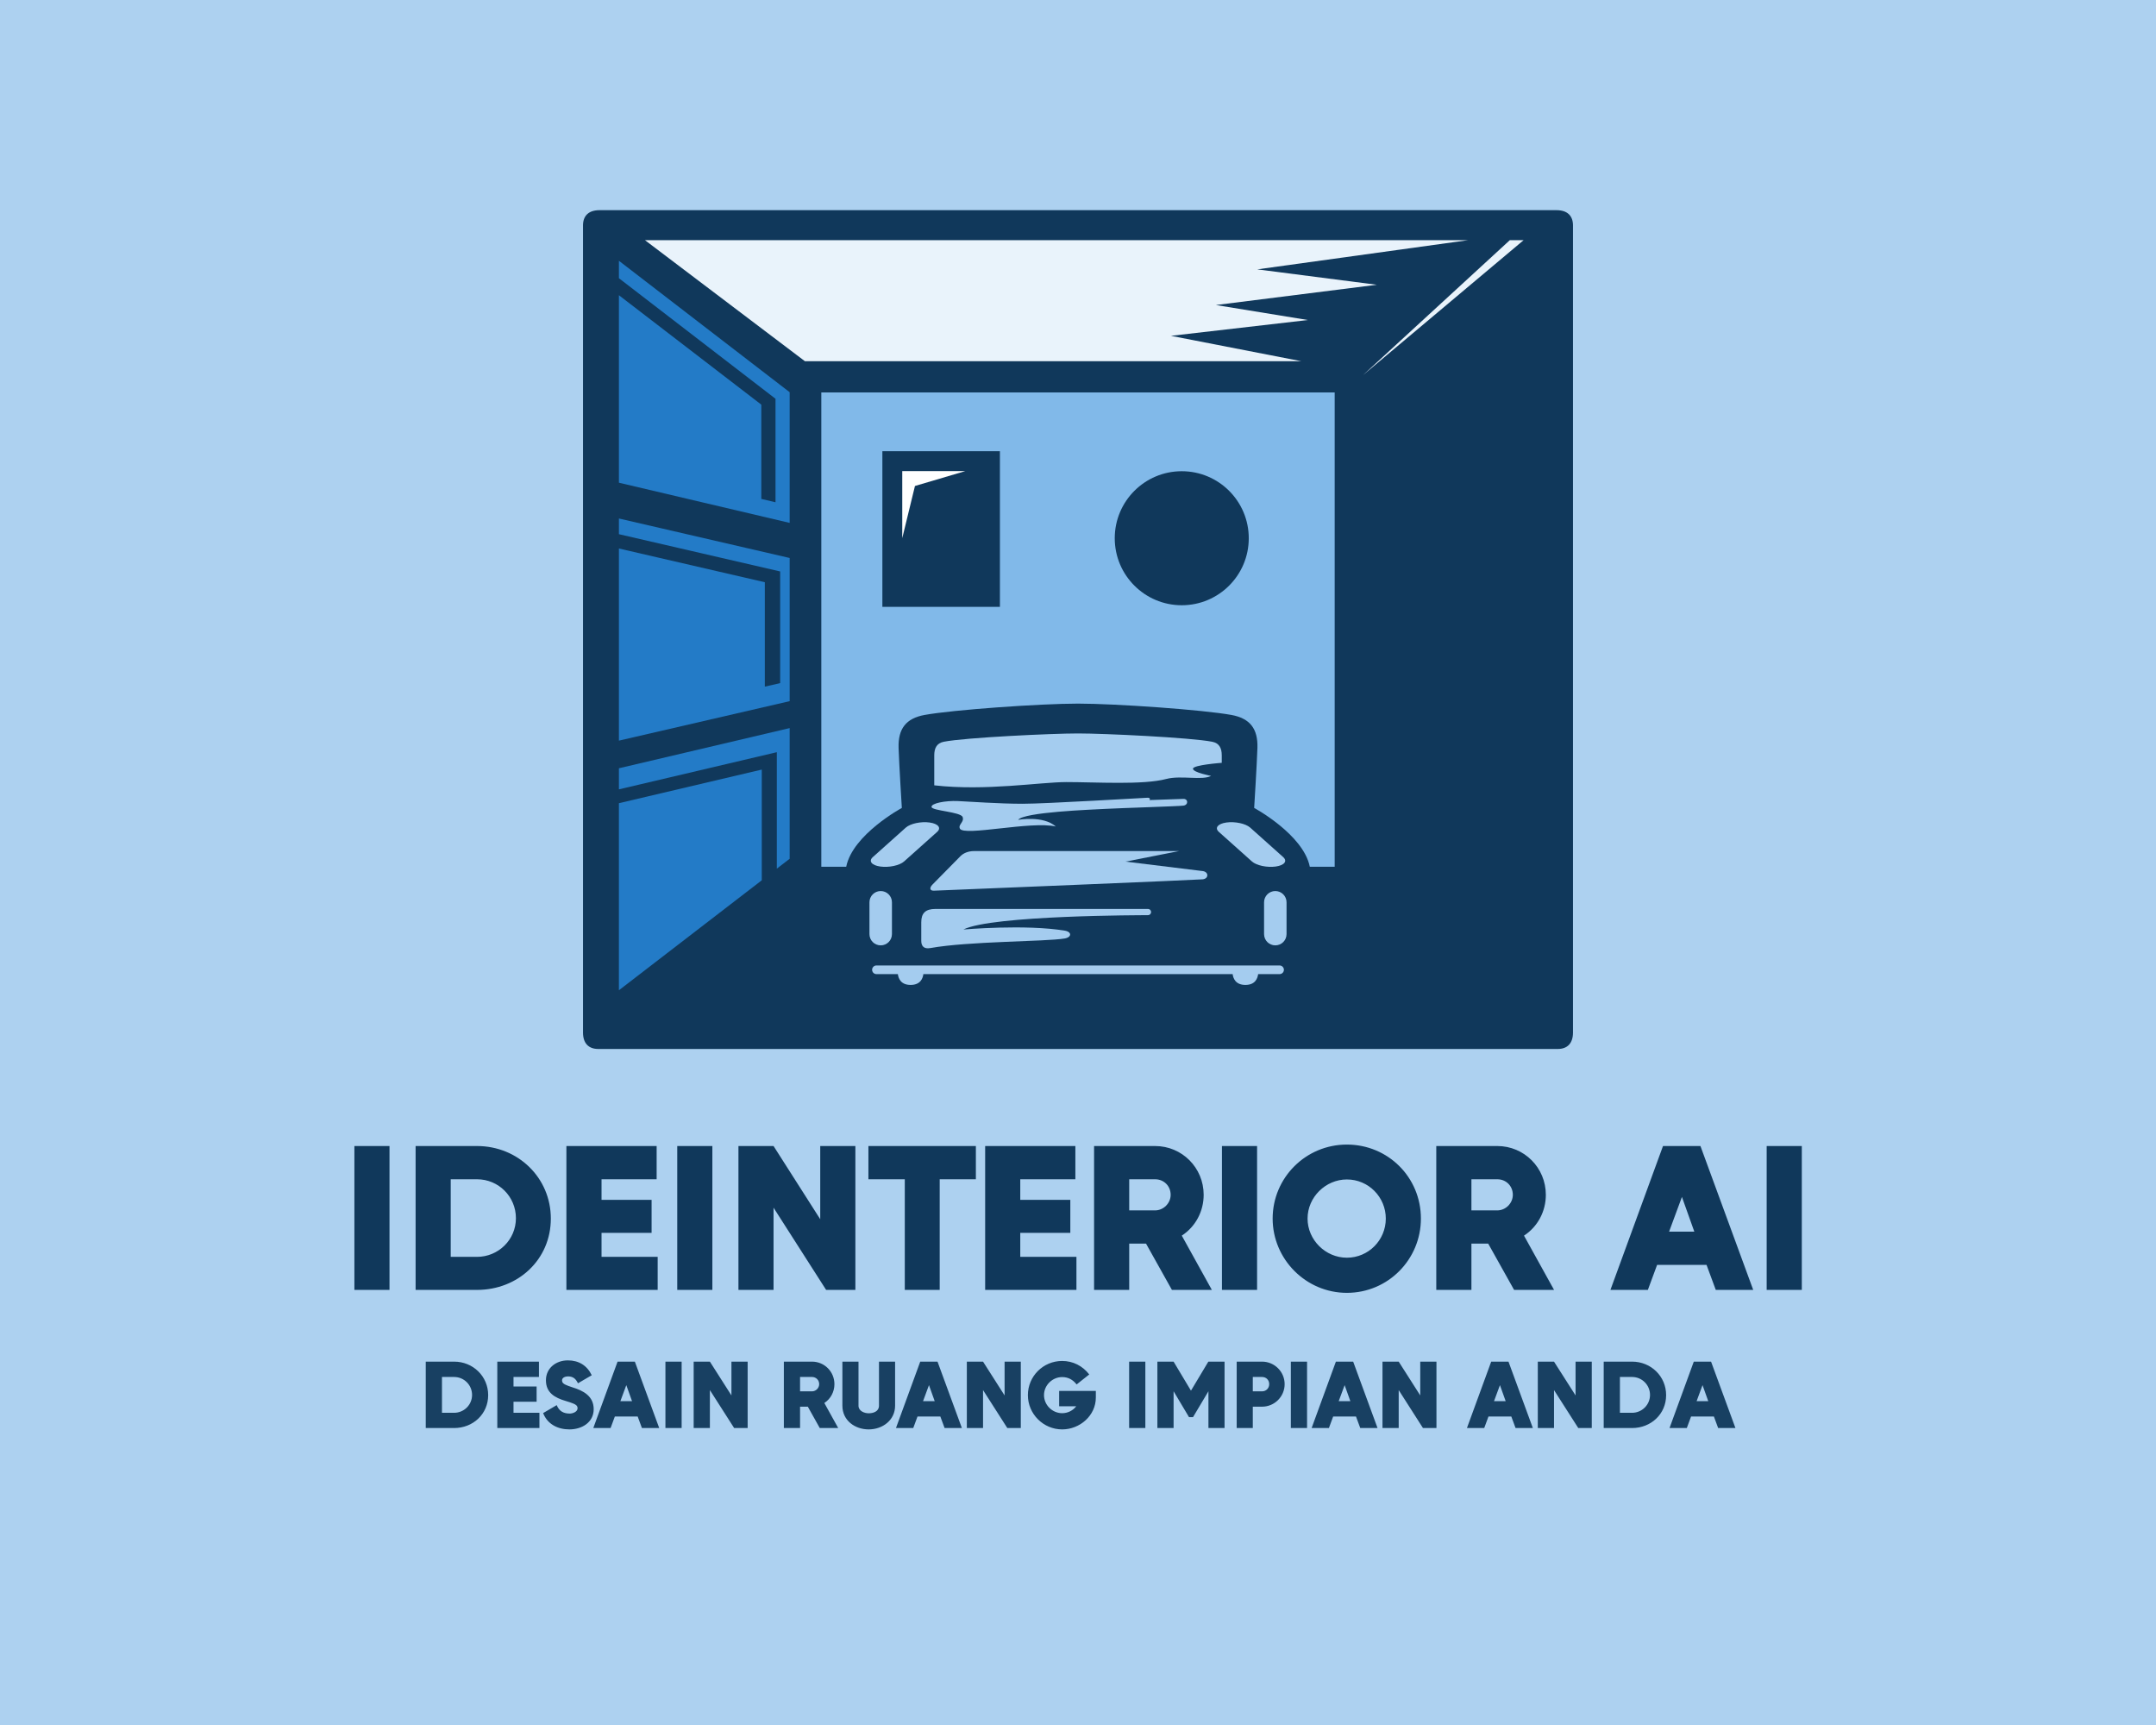 <?xml version="1.0" encoding="UTF-8" standalone="no" ?>
<!DOCTYPE svg PUBLIC "-//W3C//DTD SVG 1.1//EN" "http://www.w3.org/Graphics/SVG/1.1/DTD/svg11.dtd">
<svg xmlns="http://www.w3.org/2000/svg" xmlns:xlink="http://www.w3.org/1999/xlink" version="1.1" width="1280" height="1024" viewBox="0 0 1280 1024" xml:space="preserve">
<desc>Created with Fabric.js 5.3.0</desc>
<defs>
</defs>
<g transform="matrix(1 0 0 1 640 512)" id="background-logo"  >
<rect style="stroke: none; stroke-width: 0; stroke-dasharray: none; stroke-linecap: butt; stroke-dashoffset: 0; stroke-linejoin: miter; stroke-miterlimit: 4; fill: rgb(173,209,240); fill-rule: nonzero; opacity: 1;"  paint-order="stroke"  x="-640" y="-512" rx="0" ry="0" width="1280" height="1024" />
</g>
<g transform="matrix(1.921 0 0 1.921 640 373.728)" id="logo-logo"  >
<g style=""  paint-order="stroke"   >
		<g transform="matrix(0.301 0 0 -0.301 0 0)"  >
<path style="stroke: none; stroke-width: 1; stroke-dasharray: none; stroke-linecap: butt; stroke-dashoffset: 0; stroke-linejoin: miter; stroke-miterlimit: 4; fill: rgb(16,56,91); fill-rule: nonzero; opacity: 1;"  paint-order="stroke"  transform=" translate(-999.997, -750)" d="M 1491.33 1180.57 L 508.668 1180.57 C 497.543 1180.57 491.754 1174.79 491.754 1164.9 L 491.754 336.352 C 491.754 325.211 497.543 319.43 507.426 319.43 L 1000 319.43 L 1492.58 319.43 C 1502.46 319.43 1508.24 325.211 1508.24 336.352 L 1508.24 1164.9 C 1508.24 1174.79 1502.46 1180.57 1491.33 1180.57" stroke-linecap="round" />
</g>
		<g transform="matrix(0.301 0 0 -0.301 -6.644 -101.623)"  >
<path style="stroke: none; stroke-width: 1; stroke-dasharray: none; stroke-linecap: butt; stroke-dashoffset: 0; stroke-linejoin: miter; stroke-miterlimit: 4; fill: rgb(233,243,251); fill-rule: nonzero; opacity: 1;"  paint-order="stroke"  transform=" translate(-977.942, -1087.35)" d="M 1236.09 1067.52 L 1141.62 1082.91 L 1306.84 1103.72 L 1184.08 1119.53 L 1400.47 1149.49 L 1000 1149.49 L 555.414 1149.49 L 719.652 1025.21 L 1000 1025.21 L 1229.43 1025.21 L 1095.43 1051.29 L 1236.09 1067.52" stroke-linecap="round" />
</g>
		<g transform="matrix(0.301 0 0 -0.301 112.887 -99.47)"  >
<path style="stroke: none; stroke-width: 1; stroke-dasharray: none; stroke-linecap: butt; stroke-dashoffset: 0; stroke-linejoin: miter; stroke-miterlimit: 4; fill: rgb(233,243,251); fill-rule: nonzero; opacity: 1;"  paint-order="stroke"  transform=" translate(-1374.74, -1080.205)" d="M 1443.05 1149.49 L 1292.27 1010.92 L 1457.21 1149.49 z" stroke-linecap="round" />
</g>
		<g transform="matrix(0.301 0 0 -0.301 -115.495 -73.464)"  >
<path style="stroke: none; stroke-width: 1; stroke-dasharray: none; stroke-linecap: butt; stroke-dashoffset: 0; stroke-linejoin: miter; stroke-miterlimit: 4; fill: rgb(35,123,199); fill-rule: nonzero; opacity: 1;"  paint-order="stroke"  transform=" translate(-616.596, -993.872)" d="M 528.93 1128.42 L 528.93 1110.52 L 689.711 986.758 L 689.711 880.508 L 689.691 880.508 L 675.133 883.938 L 675.133 980.73 L 528.93 1093.05 L 528.93 900.586 L 704.262 859.324 L 704.262 993.477 L 528.93 1128.42" stroke-linecap="round" />
</g>
		<g transform="matrix(0.301 0 0 -0.301 -115.495 -0.001)"  >
<path style="stroke: none; stroke-width: 1; stroke-dasharray: none; stroke-linecap: butt; stroke-dashoffset: 0; stroke-linejoin: miter; stroke-miterlimit: 4; fill: rgb(35,123,199); fill-rule: nonzero; opacity: 1;"  paint-order="stroke"  transform=" translate(-616.596, -750.004)" d="M 528.93 864.023 L 528.93 847.93 L 694.496 809.668 L 694.496 695.039 L 678.754 691.406 L 678.754 798.594 L 528.93 833.223 L 528.93 750 L 528.93 635.984 L 704.262 676.504 L 704.262 750 L 704.262 823.496 L 528.93 864.023" stroke-linecap="round" />
</g>
		<g transform="matrix(0.301 0 0 -0.301 -119.808 77.36)"  >
<path style="stroke: none; stroke-width: 1; stroke-dasharray: none; stroke-linecap: butt; stroke-dashoffset: 0; stroke-linejoin: miter; stroke-miterlimit: 4; fill: rgb(35,123,199); fill-rule: nonzero; opacity: 1;"  paint-order="stroke"  transform=" translate(-602.279, -493.194)" d="M 675.629 606.477 L 528.93 571.953 L 528.93 379.91 L 675.629 492.809 L 675.629 606.477" stroke-linecap="round" />
</g>
		<g transform="matrix(0.301 0 0 -0.301 -115.495 52.327)"  >
<path style="stroke: none; stroke-width: 1; stroke-dasharray: none; stroke-linecap: butt; stroke-dashoffset: 0; stroke-linejoin: miter; stroke-miterlimit: 4; fill: rgb(35,123,199); fill-rule: nonzero; opacity: 1;"  paint-order="stroke"  transform=" translate(-616.596, -576.295)" d="M 528.93 607.742 L 528.93 586.105 L 691.078 624.258 L 691.078 504.707 L 689.613 503.586 L 704.262 514.855 L 704.262 649.004 L 528.93 607.742" stroke-linecap="round" />
</g>
		<g transform="matrix(0.301 0 0 -0.301 -0 0)"  >
<path style="stroke: none; stroke-width: 1; stroke-dasharray: none; stroke-linecap: butt; stroke-dashoffset: 0; stroke-linejoin: miter; stroke-miterlimit: 4; fill: rgb(129,185,233); fill-rule: nonzero; opacity: 1;"  paint-order="stroke"  transform=" translate(-999.996, -750)" d="M 1106.52 774.973 C 1068.54 774.973 1037.73 805.781 1037.73 843.77 C 1037.73 881.758 1068.54 912.566 1106.52 912.566 C 1144.53 912.566 1175.33 881.758 1175.33 843.77 C 1175.33 805.781 1144.53 774.973 1106.52 774.973 z M 919.82 773.301 L 799.137 773.301 L 799.137 933.105 L 919.82 933.105 Z M 736.441 993.477 L 736.441 506.523 L 762.016 506.523 C 768.629 539.641 819.117 566.895 819.117 566.895 C 819.117 566.895 816.313 611.836 815.785 628.484 C 815.16 648.254 823.48 658.867 842.418 662.336 C 871.41 667.637 961.156 673.984 1000 673.984 C 1038.85 673.984 1128.59 667.637 1157.58 662.336 C 1176.52 658.867 1184.84 648.254 1184.22 628.484 C 1183.69 611.836 1180.88 566.895 1180.88 566.895 C 1180.88 566.895 1231.37 539.641 1237.99 506.523 L 1263.55 506.523 L 1263.55 993.477 L 736.441 993.477" stroke-linecap="round" />
</g>
		<g transform="matrix(0.301 0 0 -0.301 -44.585 -38.609)"  >
<path style="stroke: none; stroke-width: 1; stroke-dasharray: none; stroke-linecap: butt; stroke-dashoffset: 0; stroke-linejoin: miter; stroke-miterlimit: 4; fill: rgb(255,255,255); fill-rule: nonzero; opacity: 1;"  paint-order="stroke"  transform=" translate(-851.993, -878.168)" d="M 819.672 843.77 L 819.672 912.566 L 884.313 912.566 L 832.711 897.313 L 819.672 843.77" stroke-linecap="round" />
</g>
		<g transform="matrix(0.301 0 0 -0.301 -53.48 66.423)"  >
<path style="stroke: none; stroke-width: 1; stroke-dasharray: none; stroke-linecap: butt; stroke-dashoffset: 0; stroke-linejoin: miter; stroke-miterlimit: 4; fill: rgb(164,204,239); fill-rule: nonzero; opacity: 1;"  paint-order="stroke"  transform=" translate(-822.464, -529.501)" d="M 855.484 542.441 C 860.082 546.543 856.625 550.879 847.75 552.109 L 847.75 552.109 C 838.891 553.34 827.973 550.996 823.363 546.887 L 789.449 516.57 C 784.84 512.441 788.305 508.113 797.172 506.895 L 797.172 506.895 C 806.039 505.664 816.957 507.988 821.566 512.117 L 855.484 542.441" stroke-linecap="round" />
</g>
		<g transform="matrix(0.301 0 0 -0.301 -60.976 89.191)"  >
<path style="stroke: none; stroke-width: 1; stroke-dasharray: none; stroke-linecap: butt; stroke-dashoffset: 0; stroke-linejoin: miter; stroke-miterlimit: 4; fill: rgb(164,204,239); fill-rule: nonzero; opacity: 1;"  paint-order="stroke"  transform=" translate(-797.578, -453.92)" d="M 809.125 437.582 C 809.125 431.199 803.961 426.039 797.582 426.039 L 797.582 426.039 C 791.195 426.039 786.031 431.199 786.031 437.582 L 786.031 470.25 C 786.031 476.621 791.195 481.801 797.582 481.801 L 797.582 481.801 C 803.961 481.801 809.125 476.621 809.125 470.25 L 809.125 437.582" stroke-linecap="round" />
</g>
		<g transform="matrix(0.301 0 0 -0.301 53.482 66.423)"  >
<path style="stroke: none; stroke-width: 1; stroke-dasharray: none; stroke-linecap: butt; stroke-dashoffset: 0; stroke-linejoin: miter; stroke-miterlimit: 4; fill: rgb(164,204,239); fill-rule: nonzero; opacity: 1;"  paint-order="stroke"  transform=" translate(-1177.537, -529.501)" d="M 1144.51 542.441 C 1139.92 546.543 1143.38 550.879 1152.25 552.109 L 1152.25 552.109 C 1161.11 553.34 1172.03 550.996 1176.64 546.887 L 1210.55 516.57 C 1215.16 512.441 1211.7 508.113 1202.83 506.895 L 1202.83 506.895 C 1193.96 505.664 1183.05 507.988 1178.44 512.117 L 1144.51 542.441" stroke-linecap="round" />
</g>
		<g transform="matrix(0.301 0 0 -0.301 60.978 89.191)"  >
<path style="stroke: none; stroke-width: 1; stroke-dasharray: none; stroke-linecap: butt; stroke-dashoffset: 0; stroke-linejoin: miter; stroke-miterlimit: 4; fill: rgb(164,204,239); fill-rule: nonzero; opacity: 1;"  paint-order="stroke"  transform=" translate(-1202.42, -453.92)" d="M 1190.88 437.582 C 1190.88 431.199 1196.04 426.039 1202.42 426.039 L 1202.42 426.039 C 1208.81 426.039 1213.96 431.199 1213.96 437.582 L 1213.96 470.25 C 1213.96 476.621 1208.81 481.801 1202.42 481.801 L 1202.42 481.801 C 1196.04 481.801 1190.88 476.621 1190.88 470.25 L 1190.88 437.582" stroke-linecap="round" />
</g>
		<g transform="matrix(0.301 0 0 -0.301 0.002 106.805)"  >
<path style="stroke: none; stroke-width: 1; stroke-dasharray: none; stroke-linecap: butt; stroke-dashoffset: 0; stroke-linejoin: miter; stroke-miterlimit: 4; fill: rgb(164,204,239); fill-rule: nonzero; opacity: 1;"  paint-order="stroke"  transform=" translate(-1000.004, -395.446)" d="M 1206.97 405.43 L 793.031 405.43 C 790.59 405.43 788.598 403.441 788.598 401 C 788.598 398.539 790.59 396.559 793.031 396.559 L 815.043 396.559 C 815.563 392.32 817.953 385.461 828.129 385.461 C 838.305 385.461 840.707 392.32 841.227 396.559 L 1000 396.559 L 1158.77 396.559 C 1159.3 392.32 1161.7 385.461 1171.88 385.461 C 1182.05 385.461 1184.43 392.32 1184.96 396.559 L 1206.97 396.559 C 1209.41 396.559 1211.41 398.539 1211.41 401 C 1211.41 403.441 1209.41 405.43 1206.97 405.43" stroke-linecap="round" />
</g>
		<g transform="matrix(0.301 0 0 -0.301 -12.924 92.413)"  >
<path style="stroke: none; stroke-width: 1; stroke-dasharray: none; stroke-linecap: butt; stroke-dashoffset: 0; stroke-linejoin: miter; stroke-miterlimit: 4; fill: rgb(164,204,239); fill-rule: nonzero; opacity: 1;"  paint-order="stroke"  transform=" translate(-957.094, -443.223)" d="M 1071.58 463.422 L 853.656 463.422 C 843.461 463.422 839.098 459.121 839.098 449.762 L 839.098 430.711 C 839.098 425.41 841.684 422.078 848.344 423.262 L 848.344 423.25 C 887.691 430.352 966.344 429.781 986.188 433.078 C 993.891 434.359 993.695 439.922 986.617 441.109 C 946.246 447.879 882.379 442.32 882.379 442.32 C 911.508 457.031 1066.93 457.031 1071.58 457.031 C 1076.23 457.031 1076.29 463.422 1071.58 463.422" stroke-linecap="round" />
</g>
		<g transform="matrix(0.301 0 0 -0.301 -2.831 74.57)"  >
<path style="stroke: none; stroke-width: 1; stroke-dasharray: none; stroke-linecap: butt; stroke-dashoffset: 0; stroke-linejoin: miter; stroke-miterlimit: 4; fill: rgb(164,204,239); fill-rule: nonzero; opacity: 1;"  paint-order="stroke"  transform=" translate(-990.601, -502.454)" d="M 1127.89 502.285 C 1121.37 503.027 1048.83 511.973 1048.83 511.973 L 1103.75 522.793 L 893.297 522.793 C 887.164 522.793 882.281 520.605 879.242 517.5 L 850.621 488.441 C 847.035 484.789 848.031 481.969 852.074 482.121 C 897.055 483.961 1117.81 492.988 1127.89 493.789 C 1134.43 494.32 1134.41 501.563 1127.89 502.285" stroke-linecap="round" />
</g>
		<g transform="matrix(0.301 0 0 -0.301 -5.764 57.094)"  >
<path style="stroke: none; stroke-width: 1; stroke-dasharray: none; stroke-linecap: butt; stroke-dashoffset: 0; stroke-linejoin: miter; stroke-miterlimit: 4; fill: rgb(164,204,239); fill-rule: nonzero; opacity: 1;"  paint-order="stroke"  transform=" translate(-980.862, -560.469)" d="M 878.754 545.801 C 876.684 550.059 883.48 552.449 881.539 557.727 C 879.594 562.996 850.18 564.102 849.633 567.988 C 849.078 571.875 864.059 574.648 876.547 574.102 C 889.027 573.535 919.273 571.316 943.129 571.316 C 966.977 571.316 1069 577.512 1071.5 577.512 C 1074 577.512 1074.22 576.152 1073.38 575.117 C 1073.38 575.117 1103.2 576.191 1108.2 576.328 C 1113.2 576.465 1113.61 570.09 1108.2 569.395 C 1102.79 568.699 1043.2 566.895 1028.03 566.063 C 1012.83 565.234 944.586 562.734 938.551 554.824 C 938.551 554.824 964.242 559.512 977.25 547.969 C 951.762 553.887 882.789 537.559 878.754 545.801" stroke-linecap="round" />
</g>
		<g transform="matrix(0.301 0 0 -0.301 0.002 40.42)"  >
<path style="stroke: none; stroke-width: 1; stroke-dasharray: none; stroke-linecap: butt; stroke-dashoffset: 0; stroke-linejoin: miter; stroke-miterlimit: 4; fill: rgb(164,204,239); fill-rule: nonzero; opacity: 1;"  paint-order="stroke"  transform=" translate(-1000.003, -615.822)" d="M 1000 643.469 C 1026.78 643.469 1115.41 639.297 1137.81 634.941 C 1145.1 633.516 1147.6 628.281 1147.6 620.996 C 1147.6 615.801 1147.6 613.301 1147.6 613.301 C 1147.6 613.301 1118.05 611.133 1118.05 607.258 C 1118.05 603.379 1136.64 599.91 1136.64 599.91 C 1127.48 594.922 1105.76 600.723 1090.59 596.719 C 1066.72 590.41 1018.87 593.535 988.07 593.535 C 961.227 593.535 905.258 584.172 852.406 590.195 C 852.406 590.195 852.406 615.801 852.406 620.996 C 852.406 628.281 854.898 633.516 862.184 634.941 C 884.586 639.297 973.227 643.469 1000 643.469" stroke-linecap="round" />
</g>
</g>
</g>
<g transform="matrix(1.921 0 0 1.921 640.062 723.454)" id="text-logo"  >
<g style=""  paint-order="stroke"   >
		<g transform="matrix(1 0 0 1 0 0)" id="text-logo-path-0"  >
<path style="stroke: none; stroke-width: 0; stroke-dasharray: none; stroke-linecap: butt; stroke-dashoffset: 0; stroke-linejoin: miter; stroke-miterlimit: 4; fill: rgb(16,56,91); fill-rule: nonzero; opacity: 1;"  paint-order="stroke"  transform=" translate(-227.695, 22)" d="M 4.03 -44.46 L 4.03 0 L 14.88 0 L 14.88 -44.46 Z M 41.92 -44.46 L 22.95 -44.46 L 22.95 0 L 41.92 0 C 54.6 0 64.74 -9.36 64.74 -22.04 C 64.74 -34.65 54.6 -44.46 41.92 -44.46 Z M 33.8 -10.21 L 33.8 -34.19 L 41.92 -34.19 C 48.62 -34.19 53.95 -28.8 53.95 -22.16 C 53.95 -15.47 48.49 -10.21 41.92 -10.21 Z M 80.41 -10.21 L 80.41 -17.62 L 95.88 -17.62 L 95.88 -27.82 L 80.41 -27.82 L 80.41 -34.19 L 97.44 -34.19 L 97.44 -44.46 L 69.55 -44.46 L 69.55 0 L 97.76 0 L 97.76 -10.21 Z M 103.81 -44.46 L 103.81 0 L 114.66 0 L 114.66 -44.46 Z M 148 -44.46 L 148 -21.84 L 133.57 -44.46 L 122.72 -44.46 L 122.72 0 L 133.57 0 L 133.57 -25.41 L 149.82 0 L 158.86 0 L 158.86 -44.46 Z M 196.1 -34.19 L 196.1 -44.46 L 162.89 -44.46 L 162.89 -34.19 L 174.13 -34.19 L 174.13 0 L 184.92 0 L 184.92 -34.19 Z M 209.82 -10.21 L 209.82 -17.62 L 225.29 -17.62 L 225.29 -27.82 L 209.82 -27.82 L 209.82 -34.19 L 226.85 -34.19 L 226.85 -44.46 L 198.97 -44.46 L 198.97 0 L 227.18 0 L 227.18 -10.21 Z M 248.69 -14.3 L 256.69 0 L 269.03 0 L 259.74 -16.77 C 264.03 -19.57 266.5 -24.31 266.5 -29.38 C 266.5 -37.77 259.81 -44.46 251.48 -44.46 L 232.63 -44.46 L 232.63 0 L 243.49 0 L 243.49 -14.3 Z M 243.49 -24.57 L 243.49 -34.19 L 251.48 -34.19 C 254.21 -34.19 256.3 -32.11 256.3 -29.38 C 256.3 -26.78 254.08 -24.57 251.48 -24.57 Z M 272.15 -44.46 L 272.15 0 L 283.01 0 L 283.01 -44.46 Z M 310.76 0.91 C 323.5 0.91 333.64 -9.43 333.64 -22.04 C 333.64 -34.84 323.44 -44.91 310.76 -44.91 C 298.03 -44.91 287.82 -34.65 287.82 -22.04 C 287.82 -9.49 298.09 0.91 310.76 0.91 Z M 298.61 -22.04 C 298.61 -28.67 304.2 -34.13 310.76 -34.13 C 317.46 -34.13 322.79 -28.67 322.79 -22.04 C 322.79 -15.41 317.46 -9.95 310.76 -9.95 C 304.13 -9.95 298.61 -15.47 298.61 -22.04 Z M 354.44 -14.3 L 362.44 0 L 374.79 0 L 365.5 -16.77 C 369.79 -19.57 372.25 -24.31 372.25 -29.38 C 372.25 -37.77 365.56 -44.46 357.24 -44.46 L 338.39 -44.46 L 338.39 0 L 349.25 0 L 349.25 -14.3 Z M 349.25 -24.57 L 349.25 -34.19 L 357.24 -34.19 C 359.97 -34.19 362.05 -32.11 362.05 -29.38 C 362.05 -26.78 359.84 -24.57 357.24 -24.57 Z M 424.77 0 L 436.34 0 L 420.03 -44.46 L 408.46 -44.46 L 392.21 0 L 403.78 0 L 406.64 -7.74 L 421.91 -7.74 Z M 410.34 -18 L 414.31 -28.73 L 418.14 -18 Z M 440.5 -44.46 L 440.5 0 L 451.36 0 L 451.36 -44.46 Z" stroke-linecap="round" />
</g>
</g>
</g>
<g transform="matrix(1.921 0 0 1.921 641.542 828.037)" id="tagline-89913dec-6ff6-42d0-93e2-6215c84bf321-logo"  >
<g style=""  paint-order="stroke"   >
		<g transform="matrix(1 0 0 1 0 0)" id="tagline-89913dec-6ff6-42d0-93e2-6215c84bf321-logo-path-0"  >
<path style="stroke: none; stroke-width: 0; stroke-dasharray: none; stroke-linecap: butt; stroke-dashoffset: 0; stroke-linejoin: miter; stroke-miterlimit: 4; fill: rgb(24,64,98); fill-rule: nonzero; opacity: 1;"  paint-order="stroke"  transform=" translate(-204.24, 10.245)" d="M 10.62 -20.52 L 1.86 -20.52 L 1.86 0 L 10.62 0 C 16.47 0 21.15 -4.32 21.15 -10.17 C 21.15 -15.99 16.47 -20.52 10.62 -20.52 Z M 6.87 -4.71 L 6.87 -15.78 L 10.62 -15.78 C 13.71 -15.78 16.17 -13.29 16.17 -10.23 C 16.17 -7.14 13.65 -4.71 10.62 -4.71 Z M 28.98 -4.71 L 28.98 -8.13 L 36.12 -8.13 L 36.12 -12.84 L 28.98 -12.84 L 28.98 -15.78 L 36.84 -15.78 L 36.84 -20.52 L 23.97 -20.52 L 23.97 0 L 36.99 0 L 36.99 -4.71 Z M 46.26 0.42 C 50.07 0.42 53.76 -1.71 53.76 -5.82 C 53.76 -9.87 50.58 -11.55 47.13 -12.6 C 46.2 -12.9 45.51 -13.17 45.06 -13.38 C 44.43 -13.68 43.98 -14.01 43.98 -14.76 C 43.98 -15.63 45.09 -15.96 45.78 -15.96 C 47.4 -15.96 48.21 -15.24 48.9 -13.83 L 53.16 -16.32 C 51.69 -19.35 49.14 -20.91 45.78 -20.91 C 42.12 -20.91 39 -18.54 39 -14.76 C 39 -10.89 41.76 -9.36 45.09 -8.37 C 46.14 -8.07 46.89 -7.8 47.4 -7.59 C 48.09 -7.32 48.78 -6.96 48.78 -6.12 C 48.78 -5.01 47.28 -4.47 46.38 -4.47 C 44.43 -4.47 43.08 -5.22 42.33 -7.08 L 38.13 -4.62 C 39.48 -1.17 42.66 0.42 46.26 0.42 Z M 68.67 0 L 74.01 0 L 66.48 -20.52 L 61.14 -20.52 L 53.64 0 L 58.98 0 L 60.3 -3.57 L 67.35 -3.57 Z M 62.01 -8.31 L 63.84 -13.26 L 65.61 -8.31 Z M 75.93 -20.52 L 75.93 0 L 80.94 0 L 80.94 -20.52 Z M 96.33 -20.52 L 96.33 -10.08 L 89.67 -20.52 L 84.66 -20.52 L 84.66 0 L 89.67 0 L 89.67 -11.73 L 97.17 0 L 101.34 0 L 101.34 -20.52 Z M 119.94 -6.6 L 123.63 0 L 129.33 0 L 125.04 -7.74 C 127.02 -9.03 128.16 -11.22 128.16 -13.56 C 128.16 -17.43 125.07 -20.52 121.23 -20.52 L 112.53 -20.52 L 112.53 0 L 117.54 0 L 117.54 -6.6 Z M 117.54 -11.34 L 117.54 -15.78 L 121.23 -15.78 C 122.49 -15.78 123.45 -14.82 123.45 -13.56 C 123.45 -12.36 122.43 -11.34 121.23 -11.34 Z M 146.91 -6.9 L 146.91 -20.52 L 141.93 -20.52 L 141.93 -6.9 C 141.93 -5.16 140.25 -4.56 138.75 -4.56 C 137.37 -4.56 135.6 -5.28 135.6 -6.9 L 135.6 -20.52 L 130.62 -20.52 L 130.62 -6.9 C 130.62 -2.34 134.49 0.42 138.75 0.42 C 143.04 0.42 146.91 -2.43 146.91 -6.9 Z M 162.21 0 L 167.55 0 L 160.02 -20.52 L 154.68 -20.52 L 147.18 0 L 152.52 0 L 153.84 -3.57 L 160.89 -3.57 Z M 155.55 -8.31 L 157.38 -13.26 L 159.15 -8.31 Z M 180.75 -20.52 L 180.75 -10.08 L 174.09 -20.52 L 169.08 -20.52 L 169.08 0 L 174.09 0 L 174.09 -11.73 L 181.59 0 L 185.76 0 L 185.76 -20.52 Z M 208.95 -9.42 L 208.95 -11.46 L 197.61 -11.46 L 197.61 -6.72 L 202.89 -6.72 C 201.84 -5.37 200.25 -4.59 198.54 -4.59 C 195.48 -4.59 192.93 -7.14 192.93 -10.17 C 192.93 -13.23 195.51 -15.75 198.54 -15.75 C 200.4 -15.75 201.87 -14.94 203.01 -13.47 L 206.91 -16.56 C 204.87 -19.2 201.9 -20.73 198.54 -20.73 C 192.66 -20.73 187.95 -15.99 187.95 -10.17 C 187.95 -4.32 192.75 0.42 198.54 0.42 C 204 0.42 208.95 -3.84 208.95 -9.42 Z M 219.24 -20.52 L 219.24 0 L 224.25 0 L 224.25 -20.52 Z M 243.75 -20.49 L 243.72 -20.52 L 238.35 -11.55 L 232.98 -20.52 L 227.97 -20.52 L 227.97 0 L 232.98 0 L 232.98 -11.37 L 237.75 -3.36 L 238.98 -3.36 L 243.75 -11.37 L 243.75 0 L 248.73 0 L 248.73 -20.52 L 243.75 -20.52 Z M 260.31 -20.52 L 252.48 -20.52 L 252.48 0 L 257.46 0 L 257.46 -6.6 L 260.31 -6.6 C 264.18 -6.6 267.3 -9.72 267.3 -13.56 C 267.3 -17.4 264.18 -20.52 260.31 -20.52 Z M 257.46 -11.34 L 257.46 -15.78 L 260.31 -15.78 C 261.6 -15.78 262.53 -14.85 262.53 -13.56 C 262.53 -12.3 261.57 -11.34 260.31 -11.34 Z M 269.22 -20.52 L 269.22 0 L 274.23 0 L 274.23 -20.52 Z M 290.67 0 L 296.01 0 L 288.48 -20.52 L 283.14 -20.52 L 275.64 0 L 280.98 0 L 282.3 -3.57 L 289.35 -3.57 Z M 284.01 -8.31 L 285.84 -13.26 L 287.61 -8.31 Z M 309.21 -20.52 L 309.21 -10.08 L 302.55 -20.52 L 297.54 -20.52 L 297.54 0 L 302.55 0 L 302.55 -11.73 L 310.05 0 L 314.22 0 L 314.22 -20.52 Z M 338.67 0 L 344.01 0 L 336.48 -20.52 L 331.14 -20.52 L 323.64 0 L 328.98 0 L 330.3 -3.57 L 337.35 -3.57 Z M 332.01 -8.31 L 333.84 -13.26 L 335.61 -8.31 Z M 357.21 -20.52 L 357.21 -10.08 L 350.55 -20.52 L 345.54 -20.52 L 345.54 0 L 350.55 0 L 350.55 -11.73 L 358.05 0 L 362.22 0 L 362.22 -20.52 Z M 374.67 -20.52 L 365.91 -20.52 L 365.91 0 L 374.67 0 C 380.52 0 385.2 -4.32 385.2 -10.17 C 385.2 -15.99 380.52 -20.52 374.67 -20.52 Z M 370.92 -4.71 L 370.92 -15.78 L 374.67 -15.78 C 377.76 -15.78 380.22 -13.29 380.22 -10.23 C 380.22 -7.14 377.7 -4.71 374.67 -4.71 Z M 401.28 0 L 406.62 0 L 399.09 -20.52 L 393.75 -20.52 L 386.25 0 L 391.59 0 L 392.91 -3.57 L 399.96 -3.57 Z M 394.62 -8.31 L 396.45 -13.26 L 398.22 -8.31 Z" stroke-linecap="round" />
</g>
</g>
</g>
</svg>